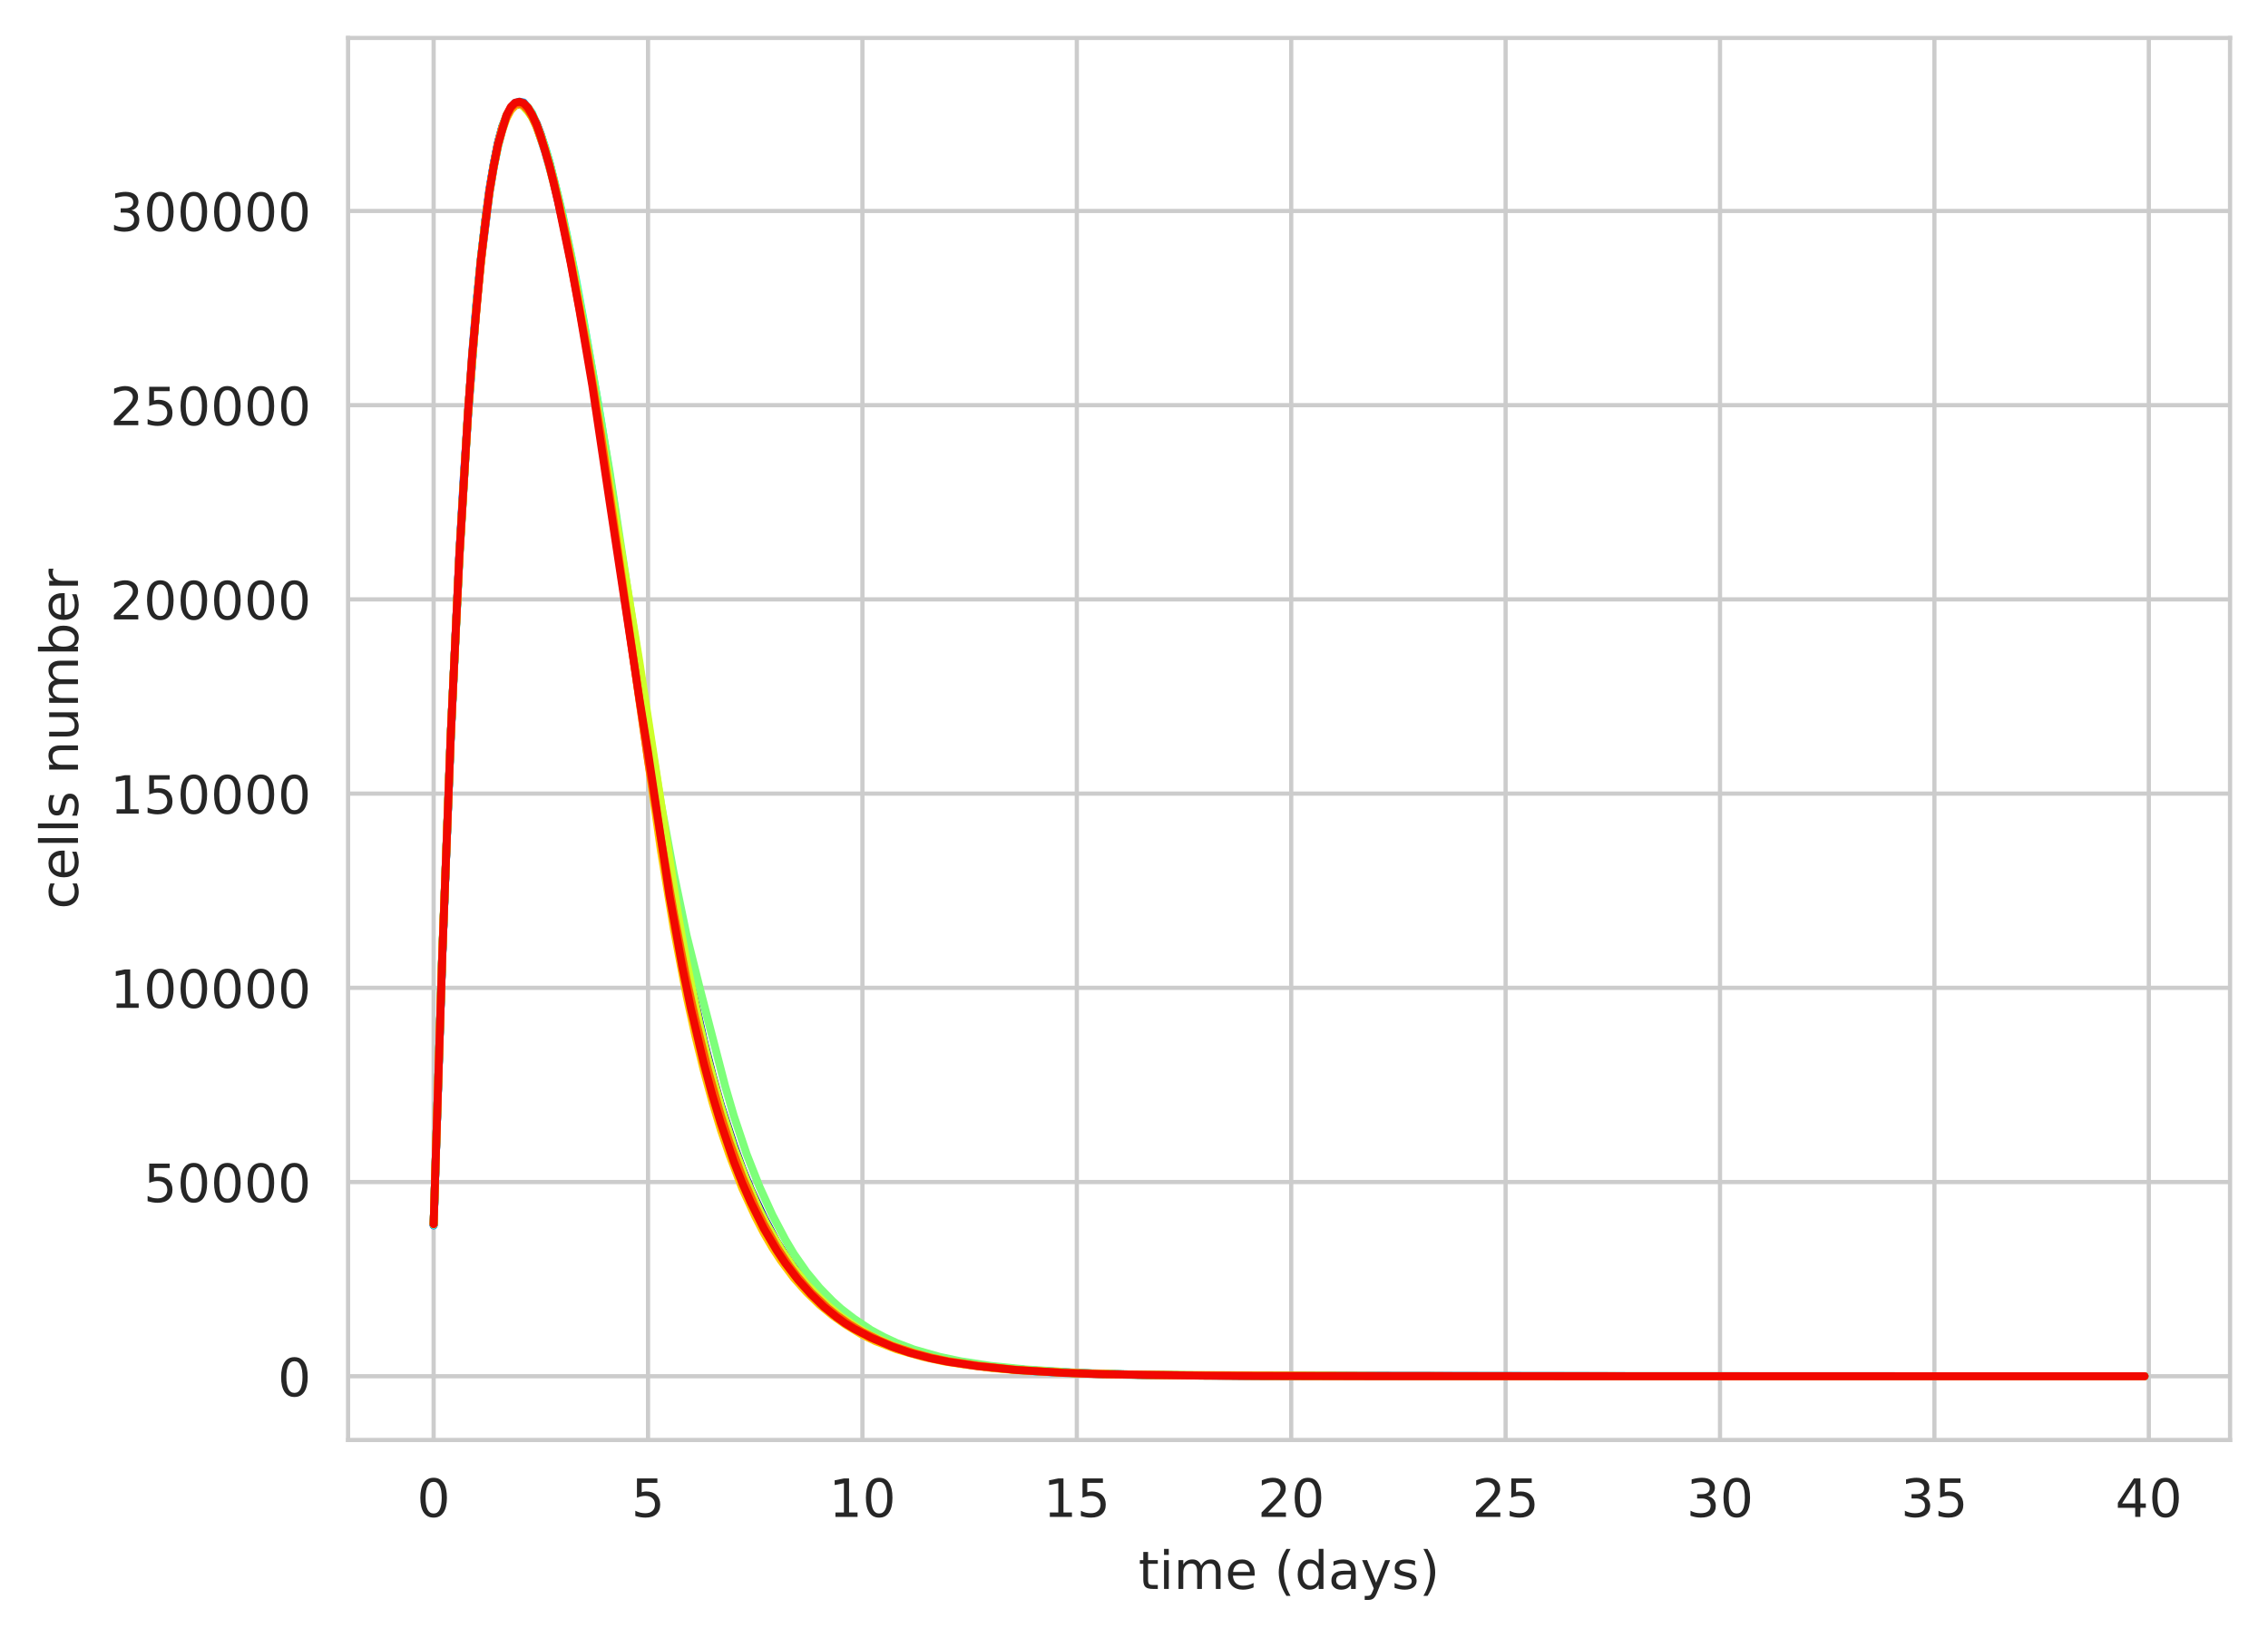 <?xml version="1.0" encoding="utf-8" standalone="no"?>
<!DOCTYPE svg PUBLIC "-//W3C//DTD SVG 1.1//EN"
  "http://www.w3.org/Graphics/SVG/1.1/DTD/svg11.dtd">
<!-- Created with matplotlib (https://matplotlib.org/) -->
<svg height="310.868pt" version="1.1" viewBox="0 0 430.373 310.868" width="430.373pt" xmlns="http://www.w3.org/2000/svg" xmlns:xlink="http://www.w3.org/1999/xlink">
 <defs>
  <style type="text/css">
*{stroke-linecap:butt;stroke-linejoin:round;white-space:pre;}
  </style>
 </defs>
 <g id="figure_1">
  <g id="patch_1">
   <path d="M 0 310.868 
L 430.373 310.868 
L 430.373 0 
L 0 0 
z
" style="fill:#ffffff;"/>
  </g>
  <g id="axes_1">
   <g id="patch_2">
    <path d="M 66.053 273.312 
L 423.173 273.312 
L 423.173 7.2 
L 66.053 7.2 
z
" style="fill:#ffffff;"/>
   </g>
   <g id="matplotlib.axis_1">
    <g id="xtick_1">
     <g id="line2d_1">
      <path clip-path="url(#p4d552a28af)" d="M 82.286 273.312 
L 82.286 7.2 
" style="fill:none;stroke:#cccccc;stroke-linecap:round;stroke-width:0.8;"/>
     </g>
     <g id="text_1">
      <!-- 0 -->
      <defs>
       <path d="M 31.781 66.406 
Q 24.172 66.406 20.328 58.906 
Q 16.5 51.422 16.5 36.375 
Q 16.5 21.391 20.328 13.891 
Q 24.172 6.391 31.781 6.391 
Q 39.453 6.391 43.281 13.891 
Q 47.125 21.391 47.125 36.375 
Q 47.125 51.422 43.281 58.906 
Q 39.453 66.406 31.781 66.406 
z
M 31.781 74.219 
Q 44.047 74.219 50.516 64.516 
Q 56.984 54.828 56.984 36.375 
Q 56.984 17.969 50.516 8.266 
Q 44.047 -1.422 31.781 -1.422 
Q 19.531 -1.422 13.062 8.266 
Q 6.594 17.969 6.594 36.375 
Q 6.594 54.828 13.062 64.516 
Q 19.531 74.219 31.781 74.219 
z
" id="DejaVuSans-48"/>
      </defs>
      <g style="fill:#262626;" transform="translate(79.105 287.91)scale(0.1 -0.1)">
       <use xlink:href="#DejaVuSans-48"/>
      </g>
     </g>
    </g>
    <g id="xtick_2">
     <g id="line2d_2">
      <path clip-path="url(#p4d552a28af)" d="M 122.969 273.312 
L 122.969 7.2 
" style="fill:none;stroke:#cccccc;stroke-linecap:round;stroke-width:0.8;"/>
     </g>
     <g id="text_2">
      <!-- 5 -->
      <defs>
       <path d="M 10.797 72.906 
L 49.516 72.906 
L 49.516 64.594 
L 19.828 64.594 
L 19.828 46.734 
Q 21.969 47.469 24.109 47.828 
Q 26.266 48.188 28.422 48.188 
Q 40.625 48.188 47.75 41.5 
Q 54.891 34.812 54.891 23.391 
Q 54.891 11.625 47.562 5.094 
Q 40.234 -1.422 26.906 -1.422 
Q 22.312 -1.422 17.547 -0.641 
Q 12.797 0.141 7.719 1.703 
L 7.719 11.625 
Q 12.109 9.234 16.797 8.062 
Q 21.484 6.891 26.703 6.891 
Q 35.156 6.891 40.078 11.328 
Q 45.016 15.766 45.016 23.391 
Q 45.016 31 40.078 35.438 
Q 35.156 39.891 26.703 39.891 
Q 22.75 39.891 18.812 39.016 
Q 14.891 38.141 10.797 36.281 
z
" id="DejaVuSans-53"/>
      </defs>
      <g style="fill:#262626;" transform="translate(119.788 287.91)scale(0.1 -0.1)">
       <use xlink:href="#DejaVuSans-53"/>
      </g>
     </g>
    </g>
    <g id="xtick_3">
     <g id="line2d_3">
      <path clip-path="url(#p4d552a28af)" d="M 163.653 273.312 
L 163.653 7.2 
" style="fill:none;stroke:#cccccc;stroke-linecap:round;stroke-width:0.8;"/>
     </g>
     <g id="text_3">
      <!-- 10 -->
      <defs>
       <path d="M 12.406 8.297 
L 28.516 8.297 
L 28.516 63.922 
L 10.984 60.406 
L 10.984 69.391 
L 28.422 72.906 
L 38.281 72.906 
L 38.281 8.297 
L 54.391 8.297 
L 54.391 0 
L 12.406 0 
z
" id="DejaVuSans-49"/>
      </defs>
      <g style="fill:#262626;" transform="translate(157.29 287.91)scale(0.1 -0.1)">
       <use xlink:href="#DejaVuSans-49"/>
       <use x="63.623" xlink:href="#DejaVuSans-48"/>
      </g>
     </g>
    </g>
    <g id="xtick_4">
     <g id="line2d_4">
      <path clip-path="url(#p4d552a28af)" d="M 204.336 273.312 
L 204.336 7.2 
" style="fill:none;stroke:#cccccc;stroke-linecap:round;stroke-width:0.8;"/>
     </g>
     <g id="text_4">
      <!-- 15 -->
      <g style="fill:#262626;" transform="translate(197.974 287.91)scale(0.1 -0.1)">
       <use xlink:href="#DejaVuSans-49"/>
       <use x="63.623" xlink:href="#DejaVuSans-53"/>
      </g>
     </g>
    </g>
    <g id="xtick_5">
     <g id="line2d_5">
      <path clip-path="url(#p4d552a28af)" d="M 245.02 273.312 
L 245.02 7.2 
" style="fill:none;stroke:#cccccc;stroke-linecap:round;stroke-width:0.8;"/>
     </g>
     <g id="text_5">
      <!-- 20 -->
      <defs>
       <path d="M 19.188 8.297 
L 53.609 8.297 
L 53.609 0 
L 7.328 0 
L 7.328 8.297 
Q 12.938 14.109 22.625 23.891 
Q 32.328 33.688 34.812 36.531 
Q 39.547 41.844 41.422 45.531 
Q 43.312 49.219 43.312 52.781 
Q 43.312 58.594 39.234 62.25 
Q 35.156 65.922 28.609 65.922 
Q 23.969 65.922 18.812 64.312 
Q 13.672 62.703 7.812 59.422 
L 7.812 69.391 
Q 13.766 71.781 18.938 73 
Q 24.125 74.219 28.422 74.219 
Q 39.75 74.219 46.484 68.547 
Q 53.219 62.891 53.219 53.422 
Q 53.219 48.922 51.531 44.891 
Q 49.859 40.875 45.406 35.406 
Q 44.188 33.984 37.641 27.219 
Q 31.109 20.453 19.188 8.297 
z
" id="DejaVuSans-50"/>
      </defs>
      <g style="fill:#262626;" transform="translate(238.657 287.91)scale(0.1 -0.1)">
       <use xlink:href="#DejaVuSans-50"/>
       <use x="63.623" xlink:href="#DejaVuSans-48"/>
      </g>
     </g>
    </g>
    <g id="xtick_6">
     <g id="line2d_6">
      <path clip-path="url(#p4d552a28af)" d="M 285.703 273.312 
L 285.703 7.2 
" style="fill:none;stroke:#cccccc;stroke-linecap:round;stroke-width:0.8;"/>
     </g>
     <g id="text_6">
      <!-- 25 -->
      <g style="fill:#262626;" transform="translate(279.341 287.91)scale(0.1 -0.1)">
       <use xlink:href="#DejaVuSans-50"/>
       <use x="63.623" xlink:href="#DejaVuSans-53"/>
      </g>
     </g>
    </g>
    <g id="xtick_7">
     <g id="line2d_7">
      <path clip-path="url(#p4d552a28af)" d="M 326.387 273.312 
L 326.387 7.2 
" style="fill:none;stroke:#cccccc;stroke-linecap:round;stroke-width:0.8;"/>
     </g>
     <g id="text_7">
      <!-- 30 -->
      <defs>
       <path d="M 40.578 39.312 
Q 47.656 37.797 51.625 33 
Q 55.609 28.219 55.609 21.188 
Q 55.609 10.406 48.188 4.484 
Q 40.766 -1.422 27.094 -1.422 
Q 22.516 -1.422 17.656 -0.516 
Q 12.797 0.391 7.625 2.203 
L 7.625 11.719 
Q 11.719 9.328 16.594 8.109 
Q 21.484 6.891 26.812 6.891 
Q 36.078 6.891 40.938 10.547 
Q 45.797 14.203 45.797 21.188 
Q 45.797 27.641 41.281 31.266 
Q 36.766 34.906 28.719 34.906 
L 20.219 34.906 
L 20.219 43.016 
L 29.109 43.016 
Q 36.375 43.016 40.234 45.922 
Q 44.094 48.828 44.094 54.297 
Q 44.094 59.906 40.109 62.906 
Q 36.141 65.922 28.719 65.922 
Q 24.656 65.922 20.016 65.031 
Q 15.375 64.156 9.812 62.312 
L 9.812 71.094 
Q 15.438 72.656 20.344 73.438 
Q 25.25 74.219 29.594 74.219 
Q 40.828 74.219 47.359 69.109 
Q 53.906 64.016 53.906 55.328 
Q 53.906 49.266 50.438 45.094 
Q 46.969 40.922 40.578 39.312 
z
" id="DejaVuSans-51"/>
      </defs>
      <g style="fill:#262626;" transform="translate(320.025 287.91)scale(0.1 -0.1)">
       <use xlink:href="#DejaVuSans-51"/>
       <use x="63.623" xlink:href="#DejaVuSans-48"/>
      </g>
     </g>
    </g>
    <g id="xtick_8">
     <g id="line2d_8">
      <path clip-path="url(#p4d552a28af)" d="M 367.071 273.312 
L 367.071 7.2 
" style="fill:none;stroke:#cccccc;stroke-linecap:round;stroke-width:0.8;"/>
     </g>
     <g id="text_8">
      <!-- 35 -->
      <g style="fill:#262626;" transform="translate(360.708 287.91)scale(0.1 -0.1)">
       <use xlink:href="#DejaVuSans-51"/>
       <use x="63.623" xlink:href="#DejaVuSans-53"/>
      </g>
     </g>
    </g>
    <g id="xtick_9">
     <g id="line2d_9">
      <path clip-path="url(#p4d552a28af)" d="M 407.754 273.312 
L 407.754 7.2 
" style="fill:none;stroke:#cccccc;stroke-linecap:round;stroke-width:0.8;"/>
     </g>
     <g id="text_9">
      <!-- 40 -->
      <defs>
       <path d="M 37.797 64.312 
L 12.891 25.391 
L 37.797 25.391 
z
M 35.203 72.906 
L 47.609 72.906 
L 47.609 25.391 
L 58.016 25.391 
L 58.016 17.188 
L 47.609 17.188 
L 47.609 0 
L 37.797 0 
L 37.797 17.188 
L 4.891 17.188 
L 4.891 26.703 
z
" id="DejaVuSans-52"/>
      </defs>
      <g style="fill:#262626;" transform="translate(401.392 287.91)scale(0.1 -0.1)">
       <use xlink:href="#DejaVuSans-52"/>
       <use x="63.623" xlink:href="#DejaVuSans-48"/>
      </g>
     </g>
    </g>
    <g id="text_10">
     <!-- time (days) -->
     <defs>
      <path d="M 18.312 70.219 
L 18.312 54.688 
L 36.812 54.688 
L 36.812 47.703 
L 18.312 47.703 
L 18.312 18.016 
Q 18.312 11.328 20.141 9.422 
Q 21.969 7.516 27.594 7.516 
L 36.812 7.516 
L 36.812 0 
L 27.594 0 
Q 17.188 0 13.234 3.875 
Q 9.281 7.766 9.281 18.016 
L 9.281 47.703 
L 2.688 47.703 
L 2.688 54.688 
L 9.281 54.688 
L 9.281 70.219 
z
" id="DejaVuSans-116"/>
      <path d="M 9.422 54.688 
L 18.406 54.688 
L 18.406 0 
L 9.422 0 
z
M 9.422 75.984 
L 18.406 75.984 
L 18.406 64.594 
L 9.422 64.594 
z
" id="DejaVuSans-105"/>
      <path d="M 52 44.188 
Q 55.375 50.25 60.062 53.125 
Q 64.75 56 71.094 56 
Q 79.641 56 84.281 50.016 
Q 88.922 44.047 88.922 33.016 
L 88.922 0 
L 79.891 0 
L 79.891 32.719 
Q 79.891 40.578 77.094 44.375 
Q 74.312 48.188 68.609 48.188 
Q 61.625 48.188 57.562 43.547 
Q 53.516 38.922 53.516 30.906 
L 53.516 0 
L 44.484 0 
L 44.484 32.719 
Q 44.484 40.625 41.703 44.406 
Q 38.922 48.188 33.109 48.188 
Q 26.219 48.188 22.156 43.531 
Q 18.109 38.875 18.109 30.906 
L 18.109 0 
L 9.078 0 
L 9.078 54.688 
L 18.109 54.688 
L 18.109 46.188 
Q 21.188 51.219 25.484 53.609 
Q 29.781 56 35.688 56 
Q 41.656 56 45.828 52.969 
Q 50 49.953 52 44.188 
z
" id="DejaVuSans-109"/>
      <path d="M 56.203 29.594 
L 56.203 25.203 
L 14.891 25.203 
Q 15.484 15.922 20.484 11.062 
Q 25.484 6.203 34.422 6.203 
Q 39.594 6.203 44.453 7.469 
Q 49.312 8.734 54.109 11.281 
L 54.109 2.781 
Q 49.266 0.734 44.188 -0.344 
Q 39.109 -1.422 33.891 -1.422 
Q 20.797 -1.422 13.156 6.188 
Q 5.516 13.812 5.516 26.812 
Q 5.516 40.234 12.766 48.109 
Q 20.016 56 32.328 56 
Q 43.359 56 49.781 48.891 
Q 56.203 41.797 56.203 29.594 
z
M 47.219 32.234 
Q 47.125 39.594 43.094 43.984 
Q 39.062 48.391 32.422 48.391 
Q 24.906 48.391 20.391 44.141 
Q 15.875 39.891 15.188 32.172 
z
" id="DejaVuSans-101"/>
      <path id="DejaVuSans-32"/>
      <path d="M 31 75.875 
Q 24.469 64.656 21.281 53.656 
Q 18.109 42.672 18.109 31.391 
Q 18.109 20.125 21.312 9.062 
Q 24.516 -2 31 -13.188 
L 23.188 -13.188 
Q 15.875 -1.703 12.234 9.375 
Q 8.594 20.453 8.594 31.391 
Q 8.594 42.281 12.203 53.312 
Q 15.828 64.359 23.188 75.875 
z
" id="DejaVuSans-40"/>
      <path d="M 45.406 46.391 
L 45.406 75.984 
L 54.391 75.984 
L 54.391 0 
L 45.406 0 
L 45.406 8.203 
Q 42.578 3.328 38.25 0.953 
Q 33.938 -1.422 27.875 -1.422 
Q 17.969 -1.422 11.734 6.484 
Q 5.516 14.406 5.516 27.297 
Q 5.516 40.188 11.734 48.094 
Q 17.969 56 27.875 56 
Q 33.938 56 38.25 53.625 
Q 42.578 51.266 45.406 46.391 
z
M 14.797 27.297 
Q 14.797 17.391 18.875 11.75 
Q 22.953 6.109 30.078 6.109 
Q 37.203 6.109 41.297 11.75 
Q 45.406 17.391 45.406 27.297 
Q 45.406 37.203 41.297 42.844 
Q 37.203 48.484 30.078 48.484 
Q 22.953 48.484 18.875 42.844 
Q 14.797 37.203 14.797 27.297 
z
" id="DejaVuSans-100"/>
      <path d="M 34.281 27.484 
Q 23.391 27.484 19.188 25 
Q 14.984 22.516 14.984 16.5 
Q 14.984 11.719 18.141 8.906 
Q 21.297 6.109 26.703 6.109 
Q 34.188 6.109 38.703 11.406 
Q 43.219 16.703 43.219 25.484 
L 43.219 27.484 
z
M 52.203 31.203 
L 52.203 0 
L 43.219 0 
L 43.219 8.297 
Q 40.141 3.328 35.547 0.953 
Q 30.953 -1.422 24.312 -1.422 
Q 15.922 -1.422 10.953 3.297 
Q 6 8.016 6 15.922 
Q 6 25.141 12.172 29.828 
Q 18.359 34.516 30.609 34.516 
L 43.219 34.516 
L 43.219 35.406 
Q 43.219 41.609 39.141 45 
Q 35.062 48.391 27.688 48.391 
Q 23 48.391 18.547 47.266 
Q 14.109 46.141 10.016 43.891 
L 10.016 52.203 
Q 14.938 54.109 19.578 55.047 
Q 24.219 56 28.609 56 
Q 40.484 56 46.344 49.844 
Q 52.203 43.703 52.203 31.203 
z
" id="DejaVuSans-97"/>
      <path d="M 32.172 -5.078 
Q 28.375 -14.844 24.75 -17.812 
Q 21.141 -20.797 15.094 -20.797 
L 7.906 -20.797 
L 7.906 -13.281 
L 13.188 -13.281 
Q 16.891 -13.281 18.938 -11.516 
Q 21 -9.766 23.484 -3.219 
L 25.094 0.875 
L 2.984 54.688 
L 12.5 54.688 
L 29.594 11.922 
L 46.688 54.688 
L 56.203 54.688 
z
" id="DejaVuSans-121"/>
      <path d="M 44.281 53.078 
L 44.281 44.578 
Q 40.484 46.531 36.375 47.5 
Q 32.281 48.484 27.875 48.484 
Q 21.188 48.484 17.844 46.438 
Q 14.5 44.391 14.5 40.281 
Q 14.5 37.156 16.891 35.375 
Q 19.281 33.594 26.516 31.984 
L 29.594 31.297 
Q 39.156 29.25 43.188 25.516 
Q 47.219 21.781 47.219 15.094 
Q 47.219 7.469 41.188 3.016 
Q 35.156 -1.422 24.609 -1.422 
Q 20.219 -1.422 15.453 -0.562 
Q 10.688 0.297 5.422 2 
L 5.422 11.281 
Q 10.406 8.688 15.234 7.391 
Q 20.062 6.109 24.812 6.109 
Q 31.156 6.109 34.562 8.281 
Q 37.984 10.453 37.984 14.406 
Q 37.984 18.062 35.516 20.016 
Q 33.062 21.969 24.703 23.781 
L 21.578 24.516 
Q 13.234 26.266 9.516 29.906 
Q 5.812 33.547 5.812 39.891 
Q 5.812 47.609 11.281 51.797 
Q 16.75 56 26.812 56 
Q 31.781 56 36.172 55.266 
Q 40.578 54.547 44.281 53.078 
z
" id="DejaVuSans-115"/>
      <path d="M 8.016 75.875 
L 15.828 75.875 
Q 23.141 64.359 26.781 53.312 
Q 30.422 42.281 30.422 31.391 
Q 30.422 20.453 26.781 9.375 
Q 23.141 -1.703 15.828 -13.188 
L 8.016 -13.188 
Q 14.5 -2 17.703 9.062 
Q 20.906 20.125 20.906 31.391 
Q 20.906 42.672 17.703 53.656 
Q 14.5 64.656 8.016 75.875 
z
" id="DejaVuSans-41"/>
     </defs>
     <g style="fill:#262626;" transform="translate(216.024 301.589)scale(0.1 -0.1)">
      <use xlink:href="#DejaVuSans-116"/>
      <use x="39.209" xlink:href="#DejaVuSans-105"/>
      <use x="66.992" xlink:href="#DejaVuSans-109"/>
      <use x="164.404" xlink:href="#DejaVuSans-101"/>
      <use x="225.928" xlink:href="#DejaVuSans-32"/>
      <use x="257.715" xlink:href="#DejaVuSans-40"/>
      <use x="296.729" xlink:href="#DejaVuSans-100"/>
      <use x="360.205" xlink:href="#DejaVuSans-97"/>
      <use x="421.484" xlink:href="#DejaVuSans-121"/>
      <use x="480.664" xlink:href="#DejaVuSans-115"/>
      <use x="532.764" xlink:href="#DejaVuSans-41"/>
     </g>
    </g>
   </g>
   <g id="matplotlib.axis_2">
    <g id="ytick_1">
     <g id="line2d_10">
      <path clip-path="url(#p4d552a28af)" d="M 66.053 261.216 
L 423.173 261.216 
" style="fill:none;stroke:#cccccc;stroke-linecap:round;stroke-width:0.8;"/>
     </g>
     <g id="text_11">
      <!-- 0 -->
      <g style="fill:#262626;" transform="translate(52.691 265.015)scale(0.1 -0.1)">
       <use xlink:href="#DejaVuSans-48"/>
      </g>
     </g>
    </g>
    <g id="ytick_2">
     <g id="line2d_11">
      <path clip-path="url(#p4d552a28af)" d="M 66.053 224.353 
L 423.173 224.353 
" style="fill:none;stroke:#cccccc;stroke-linecap:round;stroke-width:0.8;"/>
     </g>
     <g id="text_12">
      <!-- 50000 -->
      <g style="fill:#262626;" transform="translate(27.241 228.152)scale(0.1 -0.1)">
       <use xlink:href="#DejaVuSans-53"/>
       <use x="63.623" xlink:href="#DejaVuSans-48"/>
       <use x="127.246" xlink:href="#DejaVuSans-48"/>
       <use x="190.869" xlink:href="#DejaVuSans-48"/>
       <use x="254.492" xlink:href="#DejaVuSans-48"/>
      </g>
     </g>
    </g>
    <g id="ytick_3">
     <g id="line2d_12">
      <path clip-path="url(#p4d552a28af)" d="M 66.053 187.49 
L 423.173 187.49 
" style="fill:none;stroke:#cccccc;stroke-linecap:round;stroke-width:0.8;"/>
     </g>
     <g id="text_13">
      <!-- 100000 -->
      <g style="fill:#262626;" transform="translate(20.878 191.29)scale(0.1 -0.1)">
       <use xlink:href="#DejaVuSans-49"/>
       <use x="63.623" xlink:href="#DejaVuSans-48"/>
       <use x="127.246" xlink:href="#DejaVuSans-48"/>
       <use x="190.869" xlink:href="#DejaVuSans-48"/>
       <use x="254.492" xlink:href="#DejaVuSans-48"/>
       <use x="318.115" xlink:href="#DejaVuSans-48"/>
      </g>
     </g>
    </g>
    <g id="ytick_4">
     <g id="line2d_13">
      <path clip-path="url(#p4d552a28af)" d="M 66.053 150.628 
L 423.173 150.628 
" style="fill:none;stroke:#cccccc;stroke-linecap:round;stroke-width:0.8;"/>
     </g>
     <g id="text_14">
      <!-- 150000 -->
      <g style="fill:#262626;" transform="translate(20.878 154.427)scale(0.1 -0.1)">
       <use xlink:href="#DejaVuSans-49"/>
       <use x="63.623" xlink:href="#DejaVuSans-53"/>
       <use x="127.246" xlink:href="#DejaVuSans-48"/>
       <use x="190.869" xlink:href="#DejaVuSans-48"/>
       <use x="254.492" xlink:href="#DejaVuSans-48"/>
       <use x="318.115" xlink:href="#DejaVuSans-48"/>
      </g>
     </g>
    </g>
    <g id="ytick_5">
     <g id="line2d_14">
      <path clip-path="url(#p4d552a28af)" d="M 66.053 113.765 
L 423.173 113.765 
" style="fill:none;stroke:#cccccc;stroke-linecap:round;stroke-width:0.8;"/>
     </g>
     <g id="text_15">
      <!-- 200000 -->
      <g style="fill:#262626;" transform="translate(20.878 117.564)scale(0.1 -0.1)">
       <use xlink:href="#DejaVuSans-50"/>
       <use x="63.623" xlink:href="#DejaVuSans-48"/>
       <use x="127.246" xlink:href="#DejaVuSans-48"/>
       <use x="190.869" xlink:href="#DejaVuSans-48"/>
       <use x="254.492" xlink:href="#DejaVuSans-48"/>
       <use x="318.115" xlink:href="#DejaVuSans-48"/>
      </g>
     </g>
    </g>
    <g id="ytick_6">
     <g id="line2d_15">
      <path clip-path="url(#p4d552a28af)" d="M 66.053 76.902 
L 423.173 76.902 
" style="fill:none;stroke:#cccccc;stroke-linecap:round;stroke-width:0.8;"/>
     </g>
     <g id="text_16">
      <!-- 250000 -->
      <g style="fill:#262626;" transform="translate(20.878 80.701)scale(0.1 -0.1)">
       <use xlink:href="#DejaVuSans-50"/>
       <use x="63.623" xlink:href="#DejaVuSans-53"/>
       <use x="127.246" xlink:href="#DejaVuSans-48"/>
       <use x="190.869" xlink:href="#DejaVuSans-48"/>
       <use x="254.492" xlink:href="#DejaVuSans-48"/>
       <use x="318.115" xlink:href="#DejaVuSans-48"/>
      </g>
     </g>
    </g>
    <g id="ytick_7">
     <g id="line2d_16">
      <path clip-path="url(#p4d552a28af)" d="M 66.053 40.039 
L 423.173 40.039 
" style="fill:none;stroke:#cccccc;stroke-linecap:round;stroke-width:0.8;"/>
     </g>
     <g id="text_17">
      <!-- 300000 -->
      <g style="fill:#262626;" transform="translate(20.878 43.839)scale(0.1 -0.1)">
       <use xlink:href="#DejaVuSans-51"/>
       <use x="63.623" xlink:href="#DejaVuSans-48"/>
       <use x="127.246" xlink:href="#DejaVuSans-48"/>
       <use x="190.869" xlink:href="#DejaVuSans-48"/>
       <use x="254.492" xlink:href="#DejaVuSans-48"/>
       <use x="318.115" xlink:href="#DejaVuSans-48"/>
      </g>
     </g>
    </g>
    <g id="text_18">
     <!-- cells number -->
     <defs>
      <path d="M 48.781 52.594 
L 48.781 44.188 
Q 44.969 46.297 41.141 47.344 
Q 37.312 48.391 33.406 48.391 
Q 24.656 48.391 19.812 42.844 
Q 14.984 37.312 14.984 27.297 
Q 14.984 17.281 19.812 11.734 
Q 24.656 6.203 33.406 6.203 
Q 37.312 6.203 41.141 7.25 
Q 44.969 8.297 48.781 10.406 
L 48.781 2.094 
Q 45.016 0.344 40.984 -0.531 
Q 36.969 -1.422 32.422 -1.422 
Q 20.062 -1.422 12.781 6.344 
Q 5.516 14.109 5.516 27.297 
Q 5.516 40.672 12.859 48.328 
Q 20.219 56 33.016 56 
Q 37.156 56 41.109 55.141 
Q 45.062 54.297 48.781 52.594 
z
" id="DejaVuSans-99"/>
      <path d="M 9.422 75.984 
L 18.406 75.984 
L 18.406 0 
L 9.422 0 
z
" id="DejaVuSans-108"/>
      <path d="M 54.891 33.016 
L 54.891 0 
L 45.906 0 
L 45.906 32.719 
Q 45.906 40.484 42.875 44.328 
Q 39.844 48.188 33.797 48.188 
Q 26.516 48.188 22.312 43.547 
Q 18.109 38.922 18.109 30.906 
L 18.109 0 
L 9.078 0 
L 9.078 54.688 
L 18.109 54.688 
L 18.109 46.188 
Q 21.344 51.125 25.703 53.562 
Q 30.078 56 35.797 56 
Q 45.219 56 50.047 50.172 
Q 54.891 44.344 54.891 33.016 
z
" id="DejaVuSans-110"/>
      <path d="M 8.5 21.578 
L 8.5 54.688 
L 17.484 54.688 
L 17.484 21.922 
Q 17.484 14.156 20.5 10.266 
Q 23.531 6.391 29.594 6.391 
Q 36.859 6.391 41.078 11.031 
Q 45.312 15.672 45.312 23.688 
L 45.312 54.688 
L 54.297 54.688 
L 54.297 0 
L 45.312 0 
L 45.312 8.406 
Q 42.047 3.422 37.719 1 
Q 33.406 -1.422 27.688 -1.422 
Q 18.266 -1.422 13.375 4.438 
Q 8.5 10.297 8.5 21.578 
z
M 31.109 56 
z
" id="DejaVuSans-117"/>
      <path d="M 48.688 27.297 
Q 48.688 37.203 44.609 42.844 
Q 40.531 48.484 33.406 48.484 
Q 26.266 48.484 22.188 42.844 
Q 18.109 37.203 18.109 27.297 
Q 18.109 17.391 22.188 11.75 
Q 26.266 6.109 33.406 6.109 
Q 40.531 6.109 44.609 11.75 
Q 48.688 17.391 48.688 27.297 
z
M 18.109 46.391 
Q 20.953 51.266 25.266 53.625 
Q 29.594 56 35.594 56 
Q 45.562 56 51.781 48.094 
Q 58.016 40.188 58.016 27.297 
Q 58.016 14.406 51.781 6.484 
Q 45.562 -1.422 35.594 -1.422 
Q 29.594 -1.422 25.266 0.953 
Q 20.953 3.328 18.109 8.203 
L 18.109 0 
L 9.078 0 
L 9.078 75.984 
L 18.109 75.984 
z
" id="DejaVuSans-98"/>
      <path d="M 41.109 46.297 
Q 39.594 47.172 37.812 47.578 
Q 36.031 48 33.891 48 
Q 26.266 48 22.188 43.047 
Q 18.109 38.094 18.109 28.812 
L 18.109 0 
L 9.078 0 
L 9.078 54.688 
L 18.109 54.688 
L 18.109 46.188 
Q 20.953 51.172 25.484 53.578 
Q 30.031 56 36.531 56 
Q 37.453 56 38.578 55.875 
Q 39.703 55.766 41.062 55.516 
z
" id="DejaVuSans-114"/>
     </defs>
     <g style="fill:#262626;" transform="translate(14.798 172.568)rotate(-90)scale(0.1 -0.1)">
      <use xlink:href="#DejaVuSans-99"/>
      <use x="54.98" xlink:href="#DejaVuSans-101"/>
      <use x="116.504" xlink:href="#DejaVuSans-108"/>
      <use x="144.287" xlink:href="#DejaVuSans-108"/>
      <use x="172.07" xlink:href="#DejaVuSans-115"/>
      <use x="224.17" xlink:href="#DejaVuSans-32"/>
      <use x="255.957" xlink:href="#DejaVuSans-110"/>
      <use x="319.336" xlink:href="#DejaVuSans-117"/>
      <use x="382.715" xlink:href="#DejaVuSans-109"/>
      <use x="480.127" xlink:href="#DejaVuSans-98"/>
      <use x="543.604" xlink:href="#DejaVuSans-101"/>
      <use x="605.127" xlink:href="#DejaVuSans-114"/>
     </g>
    </g>
   </g>
   <g id="line2d_17">
    <path clip-path="url(#p4d552a28af)" d="M 82.286 232.469 
L 83.913 181.585 
L 85.541 139.565 
L 87.168 105.199 
L 88.795 78.358 
L 90.423 57.74 
L 91.236 49.305 
L 92.05 42.245 
L 92.864 36.293 
L 93.677 31.206 
L 94.491 27.103 
L 95.305 24.095 
L 96.118 21.917 
L 96.932 20.524 
L 97.746 19.618 
L 98.559 19.372 
L 99.373 19.689 
L 100.187 20.5 
L 101 21.814 
L 101.814 23.393 
L 102.628 25.517 
L 104.255 30.827 
L 105.882 37.434 
L 106.696 40.871 
L 109.951 58.037 
L 113.205 77.036 
L 117.274 102.633 
L 124.597 151.01 
L 129.479 178.205 
L 131.92 190.251 
L 133.547 197.467 
L 135.174 203.897 
L 136.802 209.787 
L 139.243 217.312 
L 140.87 221.815 
L 142.497 225.823 
L 144.938 231.051 
L 147.379 235.666 
L 149.821 239.482 
L 153.075 243.584 
L 154.703 245.41 
L 157.144 247.731 
L 160.398 250.308 
L 162.839 251.941 
L 165.28 253.324 
L 167.721 254.492 
L 170.976 255.802 
L 174.231 256.826 
L 177.485 257.69 
L 183.995 258.912 
L 191.318 259.781 
L 199.454 260.364 
L 208.405 260.746 
L 218.983 260.969 
L 240.952 261.162 
L 275.939 261.212 
L 406.94 261.216 
L 406.94 261.216 
" style="fill:none;stroke:#000080;stroke-linecap:round;stroke-width:1.5;"/>
   </g>
   <g id="line2d_18">
    <path clip-path="url(#p4d552a28af)" d="M 82.286 232.568 
L 83.913 181.792 
L 85.541 139.699 
L 87.168 105.645 
L 88.795 78.996 
L 90.423 58.157 
L 91.236 49.818 
L 92.864 36.709 
L 93.677 31.84 
L 94.491 27.709 
L 95.305 24.466 
L 96.118 22.204 
L 96.932 20.855 
L 97.746 20.024 
L 98.559 19.793 
L 99.373 19.985 
L 100.187 20.552 
L 101 21.917 
L 101.814 23.782 
L 103.441 28.333 
L 104.255 31.074 
L 105.882 37.542 
L 108.323 48.831 
L 110.764 61.741 
L 113.205 75.693 
L 115.646 91.211 
L 125.41 155.623 
L 128.665 174.699 
L 131.106 187.562 
L 133.547 198.521 
L 135.174 204.938 
L 136.802 210.709 
L 139.243 218.228 
L 140.87 222.748 
L 142.497 226.749 
L 144.125 230.216 
L 145.752 233.355 
L 148.193 237.451 
L 150.634 240.982 
L 153.075 243.982 
L 154.703 245.75 
L 157.957 248.686 
L 161.212 251.18 
L 163.653 252.676 
L 165.28 253.56 
L 169.349 255.381 
L 171.79 256.305 
L 175.858 257.511 
L 179.113 258.212 
L 183.181 258.936 
L 187.249 259.464 
L 190.504 259.792 
L 197.013 260.308 
L 208.405 260.801 
L 222.237 261.049 
L 244.206 261.18 
L 406.127 261.216 
L 406.94 261.216 
L 406.94 261.216 
" style="fill:none;stroke:#0000f1;stroke-linecap:round;stroke-width:1.5;"/>
   </g>
   <g id="line2d_19">
    <path clip-path="url(#p4d552a28af)" d="M 82.286 232.377 
L 83.913 181.54 
L 85.541 139.446 
L 87.168 105.531 
L 87.982 90.932 
L 89.609 67.083 
L 90.423 57.414 
L 92.05 42.109 
L 92.864 35.958 
L 93.677 31.189 
L 94.491 27.188 
L 95.305 24.073 
L 96.118 22.023 
L 96.932 20.65 
L 97.746 19.78 
L 98.559 19.614 
L 99.373 19.925 
L 100.187 20.922 
L 101 22.23 
L 101.814 23.89 
L 103.441 28.798 
L 105.069 34.637 
L 106.696 41.701 
L 109.137 53.503 
L 110.764 62.247 
L 115.646 91.069 
L 122.156 133.018 
L 124.597 148.261 
L 127.038 164.683 
L 128.665 174.182 
L 130.292 182.939 
L 131.92 190.701 
L 134.361 201.17 
L 135.988 207.32 
L 138.429 215.188 
L 140.056 219.897 
L 142.497 226.094 
L 144.125 229.64 
L 146.566 234.361 
L 148.193 237.114 
L 150.634 240.63 
L 152.262 242.709 
L 153.889 244.639 
L 157.144 247.869 
L 159.585 249.878 
L 162.026 251.516 
L 164.467 252.938 
L 166.094 253.806 
L 169.349 255.211 
L 173.417 256.632 
L 175.858 257.317 
L 182.367 258.656 
L 187.249 259.34 
L 195.386 260.089 
L 205.15 260.631 
L 216.541 260.956 
L 228.747 261.099 
L 312.555 261.216 
L 406.94 261.216 
L 406.94 261.216 
" style="fill:none;stroke:#004cff;stroke-linecap:round;stroke-width:1.5;"/>
   </g>
   <g id="line2d_20">
    <path clip-path="url(#p4d552a28af)" d="M 82.286 232.577 
L 83.913 181.757 
L 85.541 139.81 
L 87.168 105.904 
L 88.795 78.908 
L 90.423 58.043 
L 91.236 49.577 
L 92.05 42.282 
L 92.864 36.353 
L 93.677 31.346 
L 94.491 27.563 
L 95.305 24.376 
L 96.118 22.168 
L 96.932 20.515 
L 97.746 19.542 
L 98.559 19.296 
L 99.373 19.445 
L 100.187 20.479 
L 101 21.873 
L 102.628 25.894 
L 103.441 28.301 
L 105.069 34.329 
L 106.696 41.064 
L 109.137 52.87 
L 111.578 66.356 
L 113.205 76.001 
L 118.901 111.642 
L 127.851 170.91 
L 129.479 179.864 
L 131.106 188.072 
L 132.733 195.592 
L 135.174 205.407 
L 136.802 211.049 
L 139.243 218.414 
L 140.87 222.709 
L 142.497 226.658 
L 145.752 233.347 
L 147.379 236.202 
L 149.821 239.828 
L 152.262 242.997 
L 154.703 245.702 
L 156.33 247.302 
L 159.585 250.002 
L 162.839 252.197 
L 165.28 253.542 
L 167.721 254.726 
L 170.162 255.691 
L 172.603 256.516 
L 175.044 257.218 
L 179.926 258.329 
L 183.995 259.013 
L 193.759 260.072 
L 199.454 260.446 
L 213.287 260.929 
L 226.306 261.091 
L 256.411 261.201 
L 395.549 261.216 
L 406.94 261.216 
L 406.94 261.216 
" style="fill:none;stroke:#00b0ff;stroke-linecap:round;stroke-width:1.5;"/>
   </g>
   <g id="line2d_21">
    <path clip-path="url(#p4d552a28af)" d="M 82.286 232.26 
L 83.913 181.842 
L 85.541 139.693 
L 87.168 105.727 
L 88.795 78.386 
L 90.423 57.687 
L 91.236 49.307 
L 92.05 42.303 
L 92.864 36.458 
L 93.677 31.703 
L 94.491 27.777 
L 95.305 24.702 
L 96.118 22.232 
L 96.932 20.712 
L 97.746 19.733 
L 98.559 19.53 
L 99.373 19.682 
L 100.187 20.358 
L 101 21.497 
L 102.628 25.58 
L 103.441 27.858 
L 104.255 30.661 
L 106.696 40.43 
L 109.137 52.089 
L 110.764 60.893 
L 114.019 79.615 
L 116.46 95.083 
L 120.528 123.298 
L 125.41 156.985 
L 127.851 171.092 
L 131.106 188.217 
L 132.733 195.546 
L 134.361 202.317 
L 135.988 208.347 
L 138.429 216.17 
L 140.056 220.811 
L 141.684 224.956 
L 143.311 228.698 
L 145.752 233.44 
L 147.379 236.282 
L 149.821 239.98 
L 151.448 242.192 
L 154.703 245.888 
L 157.144 248.196 
L 160.398 250.701 
L 162.026 251.808 
L 164.467 253.17 
L 166.908 254.4 
L 170.976 256.048 
L 174.231 257.057 
L 176.672 257.72 
L 182.367 258.81 
L 188.063 259.588 
L 195.386 260.239 
L 203.523 260.652 
L 216.541 260.975 
L 252.343 261.195 
L 406.94 261.216 
L 406.94 261.216 
" style="fill:none;stroke:#29ffce;stroke-linecap:round;stroke-width:1.5;"/>
   </g>
   <g id="line2d_22">
    <path clip-path="url(#p4d552a28af)" d="M 82.286 232.459 
L 83.913 181.433 
L 85.541 139.545 
L 87.168 105.735 
L 88.795 78.76 
L 90.423 57.955 
L 91.236 49.579 
L 92.864 36.555 
L 93.677 31.801 
L 94.491 27.791 
L 95.305 24.396 
L 96.118 22.155 
L 96.932 20.599 
L 97.746 19.926 
L 98.559 19.634 
L 99.373 19.919 
L 100.187 20.881 
L 101.814 23.794 
L 102.628 25.722 
L 104.255 30.749 
L 105.882 37.121 
L 108.323 48.236 
L 110.764 61.238 
L 112.392 70.236 
L 115.646 89.295 
L 118.901 110.661 
L 123.783 142.332 
L 125.41 152.435 
L 127.851 165.744 
L 130.292 177.545 
L 132.733 187.351 
L 137.615 206.19 
L 139.243 211.772 
L 141.684 219.063 
L 144.125 225.264 
L 146.566 230.614 
L 149.007 235.249 
L 150.634 237.987 
L 153.075 241.477 
L 155.516 244.426 
L 157.957 246.926 
L 159.585 248.399 
L 162.026 250.277 
L 165.28 252.457 
L 167.721 253.773 
L 170.162 254.91 
L 173.417 256.141 
L 178.299 257.529 
L 182.367 258.388 
L 188.063 259.256 
L 194.572 259.916 
L 204.336 260.55 
L 214.1 260.865 
L 225.492 261.06 
L 255.598 261.195 
L 400.431 261.216 
L 406.94 261.216 
L 406.94 261.216 
" style="fill:none;stroke:#7dff7a;stroke-linecap:round;stroke-width:1.5;"/>
   </g>
   <g id="line2d_23">
    <path clip-path="url(#p4d552a28af)" d="M 82.286 232.291 
L 83.913 181.09 
L 85.541 139.203 
L 87.168 105.488 
L 88.795 78.668 
L 89.609 67.529 
L 91.236 49.594 
L 92.05 42.51 
L 92.864 36.54 
L 93.677 31.4 
L 94.491 27.327 
L 95.305 24.174 
L 96.118 21.837 
L 96.932 20.501 
L 97.746 19.789 
L 98.559 19.709 
L 99.373 20.283 
L 100.187 21.184 
L 101 22.304 
L 101.814 24.098 
L 103.441 28.579 
L 105.882 37.943 
L 108.323 49.427 
L 109.951 57.863 
L 118.087 105.8 
L 121.342 125.68 
L 128.665 173.638 
L 130.292 182.649 
L 132.733 194.361 
L 134.361 201.16 
L 136.802 210.062 
L 139.243 217.725 
L 141.684 224.122 
L 144.125 229.71 
L 145.752 232.865 
L 148.193 237.051 
L 150.634 240.658 
L 153.075 243.764 
L 155.516 246.323 
L 157.144 247.857 
L 159.585 249.89 
L 162.839 252.092 
L 165.28 253.494 
L 169.349 255.359 
L 172.603 256.501 
L 175.858 257.482 
L 180.74 258.534 
L 185.622 259.28 
L 190.504 259.842 
L 203.523 260.634 
L 213.287 260.896 
L 264.548 261.203 
L 297.909 261.215 
L 406.94 261.216 
L 406.94 261.216 
" style="fill:none;stroke:#ceff29;stroke-linecap:round;stroke-width:1.5;"/>
   </g>
   <g id="line2d_24">
    <path clip-path="url(#p4d552a28af)" d="M 82.286 232.372 
L 83.913 181.584 
L 85.541 139.704 
L 87.168 106.106 
L 88.795 78.697 
L 90.423 57.989 
L 92.05 42.556 
L 92.864 36.493 
L 93.677 31.677 
L 94.491 27.616 
L 95.305 24.76 
L 96.118 22.479 
L 96.932 20.917 
L 97.746 20.072 
L 98.559 19.707 
L 99.373 19.824 
L 100.187 20.397 
L 101 21.781 
L 101.814 23.577 
L 102.628 25.743 
L 103.441 28.3 
L 105.069 34.382 
L 106.696 41.244 
L 108.323 49.036 
L 111.578 66.86 
L 114.019 82.009 
L 116.46 98.541 
L 125.41 161.435 
L 127.851 176.238 
L 130.292 189.084 
L 131.92 196.49 
L 133.547 203.148 
L 135.174 209.146 
L 136.802 214.518 
L 138.429 219.248 
L 140.87 225.6 
L 143.311 230.873 
L 144.938 234.013 
L 146.566 236.806 
L 148.193 239.283 
L 150.634 242.557 
L 153.075 245.286 
L 155.516 247.646 
L 157.957 249.659 
L 160.398 251.392 
L 163.653 253.372 
L 166.094 254.554 
L 170.162 256.129 
L 175.044 257.528 
L 179.113 258.402 
L 183.181 259.032 
L 188.063 259.641 
L 192.945 260.075 
L 205.964 260.734 
L 214.1 260.938 
L 228.747 261.119 
L 249.902 261.182 
L 406.94 261.216 
L 406.94 261.216 
" style="fill:none;stroke:#ffc400;stroke-linecap:round;stroke-width:1.5;"/>
   </g>
   <g id="line2d_25">
    <path clip-path="url(#p4d552a28af)" d="M 82.286 232.287 
L 83.913 181.38 
L 85.541 139.372 
L 87.168 105.56 
L 88.795 78.757 
L 89.609 67.588 
L 91.236 49.837 
L 92.05 42.375 
L 92.864 36.344 
L 93.677 31.514 
L 94.491 27.481 
L 95.305 24.27 
L 96.118 22.193 
L 96.932 20.534 
L 97.746 19.788 
L 98.559 19.594 
L 99.373 20.03 
L 100.187 20.872 
L 101 22.202 
L 101.814 23.984 
L 103.441 28.503 
L 105.069 34.337 
L 107.51 45.393 
L 111.578 67.457 
L 114.019 82.583 
L 117.274 104.822 
L 122.969 144.314 
L 125.41 159.136 
L 127.851 173.184 
L 130.292 185.869 
L 131.92 193.217 
L 134.361 203.117 
L 136.802 211.756 
L 138.429 216.773 
L 140.87 223.388 
L 143.311 229.01 
L 144.938 232.312 
L 147.379 236.651 
L 149.821 240.345 
L 151.448 242.457 
L 153.889 245.261 
L 157.144 248.337 
L 158.771 249.638 
L 161.212 251.353 
L 163.653 252.821 
L 166.908 254.427 
L 169.349 255.472 
L 173.417 256.812 
L 176.672 257.67 
L 179.926 258.365 
L 185.622 259.215 
L 192.131 259.925 
L 197.013 260.266 
L 201.895 260.544 
L 216.541 260.954 
L 238.511 261.163 
L 298.722 261.216 
L 406.94 261.216 
L 406.94 261.216 
" style="fill:none;stroke:#ff6800;stroke-linecap:round;stroke-width:1.5;"/>
   </g>
   <g id="line2d_26">
    <path clip-path="url(#p4d552a28af)" d="M 82.286 232.35 
L 83.913 181.871 
L 85.541 139.487 
L 87.168 105.362 
L 88.795 78.48 
L 89.609 67.32 
L 91.236 49.4 
L 92.864 36.377 
L 93.677 31.569 
L 94.491 27.458 
L 96.118 21.856 
L 96.932 20.29 
L 97.746 19.491 
L 98.559 19.316 
L 99.373 19.576 
L 100.187 20.431 
L 101 21.818 
L 101.814 23.6 
L 102.628 25.911 
L 104.255 31.43 
L 105.882 38.232 
L 108.323 50.044 
L 109.951 58.841 
L 112.392 73.189 
L 115.646 95.064 
L 121.342 132.688 
L 122.969 142.755 
L 127.038 169.985 
L 129.479 183.591 
L 131.106 191.455 
L 133.547 201.817 
L 135.174 207.882 
L 136.802 213.27 
L 139.243 220.47 
L 140.87 224.602 
L 142.497 228.284 
L 144.938 233.174 
L 147.379 237.305 
L 149.007 239.744 
L 151.448 242.939 
L 153.889 245.652 
L 156.33 248.039 
L 158.771 250.029 
L 160.398 251.192 
L 162.026 252.199 
L 165.28 253.902 
L 169.349 255.631 
L 172.603 256.756 
L 176.672 257.828 
L 179.926 258.478 
L 185.622 259.318 
L 192.945 260.039 
L 201.895 260.583 
L 209.218 260.845 
L 228.747 261.111 
L 260.48 261.203 
L 328.014 261.216 
L 406.94 261.216 
L 406.94 261.216 
" style="fill:none;stroke:#f10800;stroke-linecap:round;stroke-width:1.5;"/>
   </g>
   <g id="patch_3">
    <path d="M 66.053 273.312 
L 66.053 7.2 
" style="fill:none;stroke:#cccccc;stroke-linecap:square;stroke-linejoin:miter;stroke-width:0.8;"/>
   </g>
   <g id="patch_4">
    <path d="M 423.173 273.312 
L 423.173 7.2 
" style="fill:none;stroke:#cccccc;stroke-linecap:square;stroke-linejoin:miter;stroke-width:0.8;"/>
   </g>
   <g id="patch_5">
    <path d="M 66.053 273.312 
L 423.173 273.312 
" style="fill:none;stroke:#cccccc;stroke-linecap:square;stroke-linejoin:miter;stroke-width:0.8;"/>
   </g>
   <g id="patch_6">
    <path d="M 66.053 7.2 
L 423.173 7.2 
" style="fill:none;stroke:#cccccc;stroke-linecap:square;stroke-linejoin:miter;stroke-width:0.8;"/>
   </g>
  </g>
 </g>
 <defs>
  <clipPath id="p4d552a28af">
   <rect height="266.112" width="357.12" x="66.053" y="7.2"/>
  </clipPath>
 </defs>
</svg>
